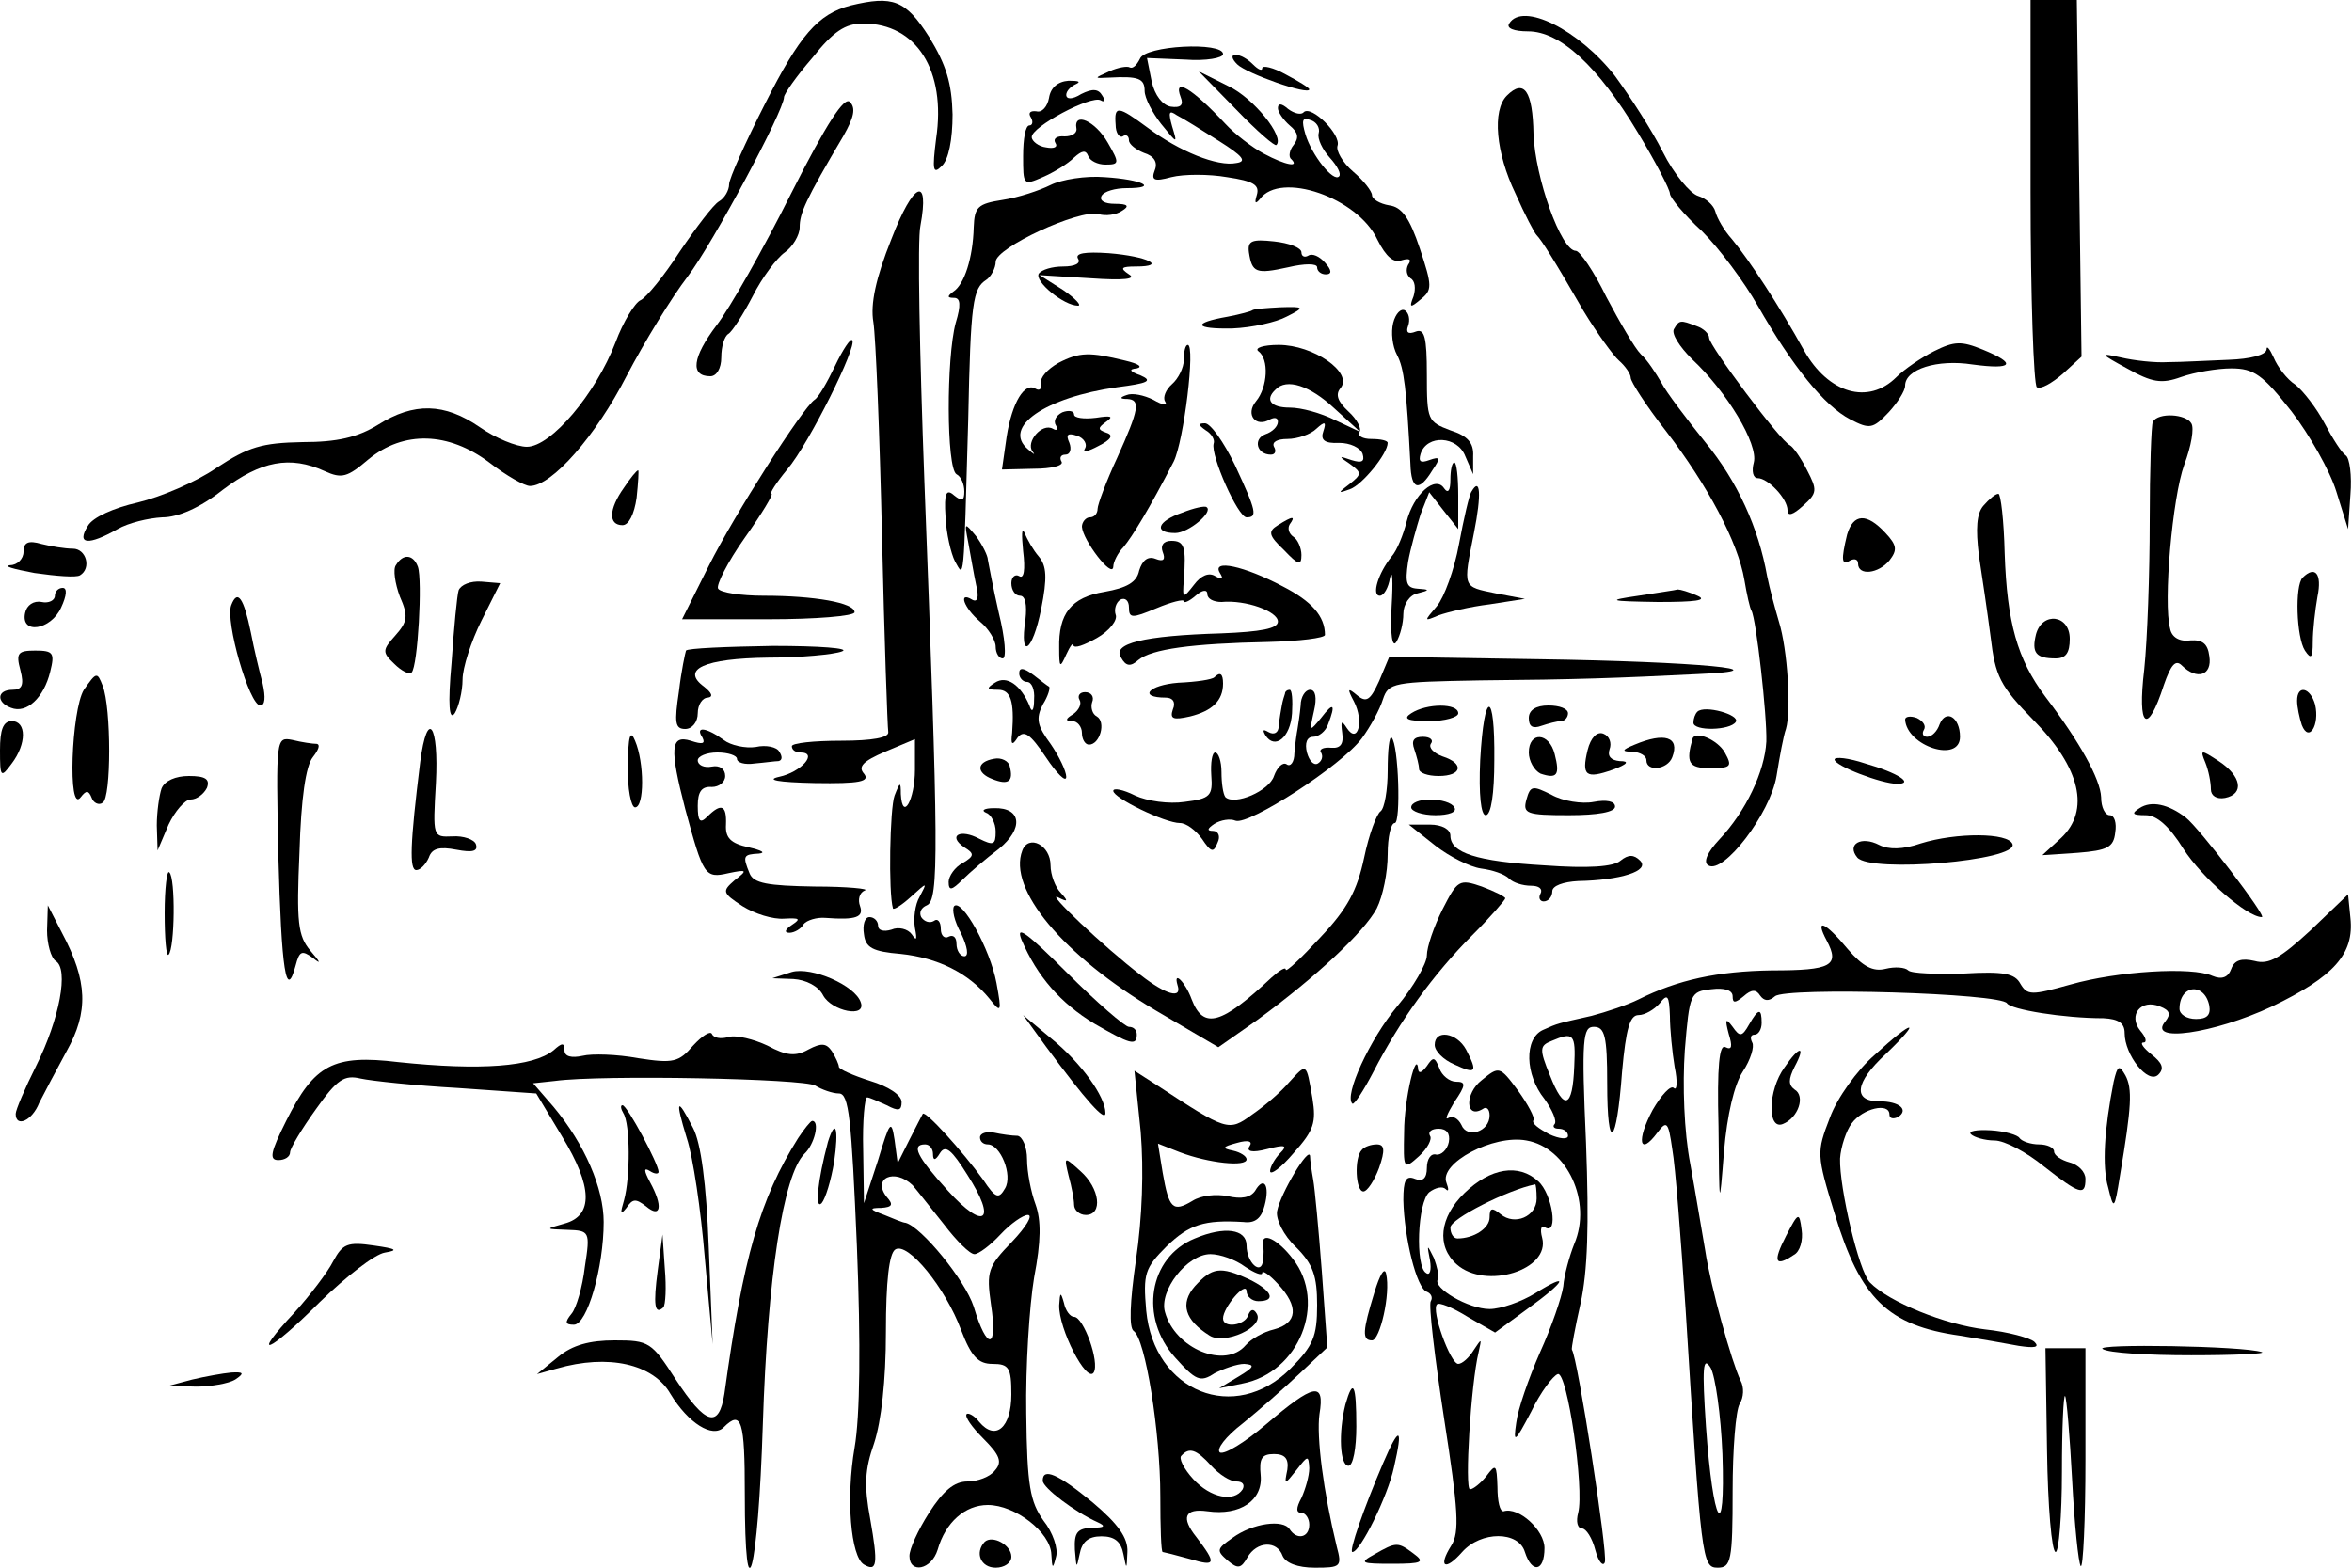 <?xml version="1.0" standalone="no"?>
<!DOCTYPE svg PUBLIC "-//W3C//DTD SVG 20010904//EN"
 "http://www.w3.org/TR/2001/REC-SVG-20010904/DTD/svg10.dtd">
<svg version="1.0" xmlns="http://www.w3.org/2000/svg"
 width="300pt" height="200pt" viewBox="0 0 300 200"
 preserveAspectRatio="xMidYMid meet">
<g transform="translate(0,200) scale(0.1,-0.1)"
fill="#000000" stroke="none">
<path d="M1085 1993 c-42 -11 -65 -38 -109 -125 -25 -49 -46 -96 -46 -103 0
-8 -6 -18 -13 -22 -7 -4 -29 -33 -50 -64 -20 -31 -43 -59 -50 -62 -7 -3 -22
-27 -32 -54 -25 -65 -82 -133 -113 -133 -13 0 -40 11 -60 25 -45 31 -84 32
-130 3 -26 -16 -52 -22 -96 -22 -52 -1 -69 -6 -110 -33 -26 -18 -71 -37 -100
-44 -31 -7 -58 -19 -64 -30 -15 -24 1 -25 38 -4 14 8 39 14 57 15 20 0 48 12
77 35 49 37 86 44 130 24 22 -10 29 -8 56 15 45 37 102 35 154 -4 22 -17 45
-30 52 -30 28 0 84 64 123 140 23 44 58 101 78 127 32 42 123 212 123 229 0 4
16 27 36 50 27 34 42 44 65 44 68 0 106 -60 93 -147 -5 -40 -4 -46 7 -35 9 8
14 34 14 66 -1 40 -8 63 -30 99 -30 47 -46 53 -100 40z"/>
<path d="M2590 1756 c0 -135 4 -247 8 -250 5 -3 19 5 33 17 l24 22 -3 228 -3
227 -30 0 -29 0 0 -244z"/>
<path d="M1925 1970 c-4 -6 6 -10 24 -10 41 0 89 -44 140 -129 23 -38 41 -73
41 -78 0 -5 18 -27 41 -48 22 -22 54 -65 71 -95 44 -77 85 -128 118 -145 25
-13 29 -12 49 9 11 12 21 27 21 34 0 21 41 34 86 27 52 -7 57 1 13 19 -27 11
-36 11 -62 -2 -16 -8 -38 -23 -48 -33 -36 -36 -87 -21 -118 34 -31 56 -71 117
-92 142 -10 11 -19 27 -21 35 -2 8 -12 17 -22 20 -10 3 -31 28 -45 56 -14 28
-42 71 -61 97 -46 59 -118 95 -135 67z"/>
<path d="M1454 1925 c-4 -8 -9 -13 -13 -11 -3 2 -15 0 -26 -5 -20 -9 -20 -9 0
-8 37 2 45 -1 45 -17 0 -9 10 -28 21 -42 21 -26 21 -26 14 -3 -5 18 -4 21 6
14 8 -4 32 -19 54 -33 30 -19 36 -26 22 -28 -24 -5 -73 15 -113 45 -38 28 -43
29 -41 4 0 -11 5 -17 9 -15 4 3 8 1 8 -5 0 -5 9 -12 19 -16 13 -4 18 -12 14
-22 -5 -13 -1 -15 21 -9 16 4 48 4 71 0 34 -5 42 -10 38 -23 -3 -10 -2 -12 4
-5 26 36 125 2 150 -52 11 -22 21 -30 31 -26 10 3 13 1 8 -6 -3 -6 -2 -13 3
-17 6 -3 7 -13 4 -23 -6 -15 -4 -15 9 -4 15 12 15 17 -1 65 -13 39 -23 53 -39
55 -12 2 -22 8 -22 13 0 5 -11 19 -24 30 -14 12 -22 27 -20 33 5 14 -33 52
-43 43 -3 -4 -12 -2 -20 4 -8 7 -13 8 -13 1 0 -5 7 -15 15 -22 11 -9 12 -16 5
-25 -5 -6 -7 -15 -3 -18 11 -11 -7 -8 -35 7 -15 8 -37 25 -49 38 -43 46 -67
60 -57 34 4 -10 0 -14 -13 -12 -10 2 -20 14 -24 32 l-6 30 49 -2 c26 -2 48 2
48 7 0 16 -100 11 -106 -6z m228 -95 c-2 -7 5 -21 14 -31 10 -11 15 -21 12
-24 -7 -8 -35 27 -43 54 -5 17 -4 22 6 18 8 -2 13 -10 11 -17z"/>
<path d="M1578 1918 c12 -12 92 -40 92 -32 0 2 -13 10 -30 19 -16 9 -30 12
-30 8 0 -4 -5 -2 -12 5 -7 7 -16 12 -22 12 -6 0 -5 -5 2 -12z"/>
<path d="M1577 1860 c26 -27 49 -47 51 -45 11 10 -29 60 -61 75 l-38 19 48
-49z"/>
<path d="M1338 1875 c-2 -11 -9 -19 -16 -17 -8 1 -11 -2 -7 -8 3 -5 2 -10 -2
-10 -5 0 -8 -17 -8 -39 0 -37 0 -38 25 -27 14 6 32 17 40 25 10 9 15 10 18 2
2 -6 12 -11 22 -11 18 0 18 2 3 28 -16 28 -44 40 -40 18 1 -6 -6 -10 -15 -10
-10 1 -15 -3 -12 -8 4 -6 -2 -8 -12 -6 -9 1 -18 8 -18 13 -1 13 76 54 88 47 5
-3 6 0 2 6 -5 9 -13 9 -27 2 -11 -7 -19 -7 -19 -1 0 5 6 11 13 14 6 3 2 4 -10
4 -14 -1 -23 -9 -25 -22z"/>
<path d="M1922 1878 c-19 -19 -14 -73 11 -125 12 -27 24 -50 27 -53 6 -6 22
-31 60 -97 17 -28 38 -57 45 -63 8 -7 15 -17 15 -22 0 -5 20 -36 45 -68 53
-69 92 -142 100 -190 3 -18 7 -36 9 -39 6 -10 20 -134 19 -167 -2 -38 -26 -89
-60 -125 -15 -16 -21 -29 -14 -33 19 -12 79 66 87 114 4 25 9 52 12 60 7 24 2
102 -9 137 -5 17 -12 43 -15 58 -11 62 -38 121 -79 171 -24 30 -50 64 -56 76
-7 12 -18 29 -26 36 -8 8 -27 41 -44 73 -16 33 -34 59 -39 59 -19 0 -52 94
-54 149 -1 55 -12 71 -34 49z"/>
<path d="M1009 1753 c-35 -70 -78 -146 -95 -168 -31 -41 -34 -65 -8 -65 8 0
14 10 14 24 0 14 4 27 9 30 5 3 19 25 31 48 12 24 31 49 41 56 10 7 19 22 19
32 0 18 7 34 56 117 13 23 16 35 8 43 -7 7 -29 -26 -75 -117z"/>
<path d="M1340 1764 c-14 -7 -41 -16 -61 -19 -32 -5 -36 -9 -37 -35 -1 -39
-12 -73 -26 -82 -8 -6 -8 -8 1 -8 8 0 9 -9 2 -32 -12 -44 -12 -185 1 -193 6
-3 10 -13 10 -22 0 -12 -3 -13 -13 -5 -10 9 -13 3 -11 -27 1 -22 7 -47 12 -57
12 -21 11 -33 17 181 3 150 6 167 23 178 6 4 12 15 12 23 0 18 106 67 131 61
9 -3 23 -1 30 4 10 6 8 9 -9 9 -13 0 -20 4 -17 10 3 6 18 10 32 10 42 0 20 11
-28 14 -24 2 -55 -3 -69 -10z"/>
<path d="M1137 1695 c-20 -50 -27 -83 -23 -106 3 -19 8 -142 11 -273 3 -131 7
-244 8 -250 1 -7 -20 -11 -60 -11 -35 0 -63 -3 -63 -7 0 -5 5 -8 11 -8 23 0 1
-25 -27 -31 -18 -4 -2 -7 45 -8 58 -1 71 2 63 12 -8 9 -1 16 27 28 l38 16 0
-39 c0 -38 -16 -67 -18 -31 0 16 -1 16 -8 -2 -6 -16 -8 -124 -2 -144 1 -2 11
4 23 15 21 19 21 19 11 0 -6 -10 -8 -28 -6 -40 3 -15 2 -17 -4 -8 -5 7 -17 10
-26 6 -10 -3 -17 -1 -17 5 0 6 -5 11 -11 11 -6 0 -9 -10 -7 -22 2 -17 11 -22
47 -25 47 -5 86 -24 113 -57 15 -19 16 -18 9 20 -8 43 -44 108 -54 98 -3 -4 0
-19 9 -35 8 -17 10 -29 4 -29 -5 0 -10 7 -10 16 0 8 -4 12 -10 9 -5 -3 -10 1
-10 10 0 9 -4 14 -9 10 -5 -3 -12 -1 -16 5 -3 6 0 12 7 15 16 6 15 71 -3 542
-6 161 -9 308 -5 325 12 65 -9 56 -37 -17z"/>
<path d="M1593 1678 c4 -26 9 -28 50 -19 21 5 37 5 37 0 0 -5 5 -9 11 -9 8 0
8 5 -1 15 -7 8 -16 12 -21 9 -5 -3 -9 -1 -9 4 0 6 -16 12 -35 14 -28 3 -34 1
-32 -14z"/>
<path d="M1375 1670 c4 -6 -4 -10 -19 -10 -14 0 -27 -4 -31 -9 -6 -10 32 -41
50 -41 5 0 -3 9 -19 20 l-30 19 65 -4 c43 -3 59 -1 49 5 -12 8 -10 10 9 10 40
0 15 13 -35 17 -30 2 -43 0 -39 -7z"/>
<path d="M1597 1604 c-1 -1 -15 -5 -31 -8 -46 -8 -43 -16 6 -15 25 1 56 8 69
15 24 12 23 13 -8 12 -18 -1 -34 -2 -36 -4z"/>
<path d="M1777 1588 c-3 -12 -1 -30 5 -41 9 -17 12 -43 17 -139 1 -33 11 -36
28 -8 11 16 10 18 -4 13 -11 -4 -14 -2 -11 8 8 25 47 23 57 -3 l10 -23 0 23
c1 17 -7 26 -29 33 -29 11 -30 13 -30 71 0 48 -3 59 -14 55 -10 -4 -13 -1 -10
7 3 8 1 17 -4 20 -5 3 -12 -4 -15 -16z"/>
<path d="M2135 1580 c-3 -6 7 -22 23 -38 45 -42 85 -109 79 -132 -3 -11 -1
-20 5 -20 13 0 38 -26 38 -41 0 -8 7 -6 20 6 18 16 18 20 5 45 -8 16 -18 30
-22 32 -12 5 -103 127 -103 137 0 5 -7 12 -16 15 -21 8 -22 8 -29 -4z"/>
<path d="M1065 1533 c-10 -21 -21 -40 -26 -43 -15 -10 -102 -146 -135 -212
l-34 -68 110 0 c60 0 110 4 110 9 0 12 -51 21 -116 21 -29 0 -55 4 -58 9 -3 4
12 34 34 65 22 31 37 56 34 56 -3 0 6 14 20 31 28 33 90 158 83 165 -2 3 -12
-12 -22 -33z"/>
<path d="M1510 1541 c0 -10 -7 -24 -15 -31 -8 -7 -12 -17 -9 -22 4 -6 -3 -5
-15 2 -12 6 -27 9 -34 6 -9 -3 -9 -5 1 -5 17 -1 15 -13 -13 -75 -14 -30 -25
-60 -25 -65 0 -6 -4 -11 -10 -11 -5 0 -10 -6 -10 -12 1 -17 39 -67 40 -51 0 6
6 18 13 25 11 13 33 49 64 109 13 26 28 149 18 149 -3 0 -5 -8 -5 -19z"/>
<path d="M1605 1552 c14 -10 12 -46 -3 -64 -14 -17 0 -34 18 -23 6 3 10 2 10
-3 0 -6 -7 -13 -16 -16 -16 -6 -11 -26 7 -26 6 0 7 5 4 10 -3 6 4 10 17 10 13
0 30 6 37 13 11 10 13 9 9 -3 -4 -11 1 -16 20 -15 14 0 27 -6 30 -14 3 -10 -1
-12 -14 -8 -17 6 -17 5 -2 -5 15 -11 15 -13 0 -25 -16 -12 -16 -13 0 -7 15 5
48 45 48 59 0 3 -9 5 -21 5 -11 0 -18 4 -15 9 3 4 -3 16 -14 26 -14 13 -17 22
-10 30 16 20 -35 55 -79 55 -20 0 -31 -4 -26 -8z m97 -73 l33 -30 -32 15 c-18
9 -43 16 -58 16 -24 0 -32 10 -18 23 14 15 44 5 75 -24z"/>
<path d="M2891 1554 c-1 -7 -21 -12 -48 -13 -27 -1 -61 -3 -78 -3 -16 -1 -43
2 -60 6 -27 6 -27 5 8 -14 32 -18 44 -20 69 -11 17 6 46 11 64 11 29 0 40 -8
77 -55 23 -30 49 -76 57 -102 l15 -48 3 44 c2 24 -1 47 -6 50 -5 3 -17 22 -27
41 -10 19 -27 41 -37 49 -11 7 -23 23 -28 35 -5 11 -9 16 -9 10z"/>
<path d="M1350 1537 c-14 -8 -24 -19 -22 -26 1 -7 -2 -10 -7 -7 -14 9 -30 -17
-37 -61 l-6 -42 41 1 c22 0 38 4 35 9 -3 5 -1 9 5 9 6 0 8 7 5 15 -5 11 -2 13
10 9 9 -3 13 -11 10 -16 -4 -6 4 -4 17 3 16 8 20 14 10 17 -11 4 -11 6 0 14
10 7 6 8 -13 5 -16 -2 -28 0 -28 4 0 5 -7 6 -15 3 -8 -4 -12 -11 -8 -17 3 -5
1 -7 -4 -4 -14 8 -35 -17 -26 -29 4 -5 2 -4 -6 3 -33 28 22 66 114 79 39 5 46
8 30 15 -14 5 -16 8 -5 9 8 2 2 6 -15 10 -45 11 -58 11 -85 -3z"/>
<path d="M2746 1462 c-2 -4 -4 -61 -4 -127 0 -66 -3 -151 -7 -189 -9 -75 4
-85 25 -20 9 26 15 33 23 25 19 -19 39 -13 35 12 -2 16 -9 21 -24 20 -14 -2
-24 4 -26 15 -9 33 3 168 18 209 9 24 13 47 9 53 -7 12 -42 14 -49 2z"/>
<path d="M1538 1451 c7 -4 12 -12 10 -17 -4 -15 31 -94 42 -94 14 0 13 7 -15
67 -14 29 -31 53 -38 53 -9 0 -9 -2 1 -9z"/>
<path d="M1850 1388 c0 -14 -3 -18 -8 -11 -11 17 -39 -7 -48 -43 -4 -16 -12
-36 -19 -44 -17 -21 -26 -50 -15 -50 5 0 11 10 13 23 3 12 4 -4 2 -37 -2 -36
1 -53 6 -45 5 8 9 24 9 36 0 12 8 24 18 26 16 4 16 5 0 6 -14 1 -16 7 -12 34
3 17 11 45 16 61 l11 28 18 -23 19 -24 0 43 c0 23 -2 42 -5 42 -3 0 -5 -10 -5
-22z"/>
<path d="M796 1378 c-20 -28 -20 -48 -2 -48 8 0 15 14 18 35 2 19 3 35 2 35
-2 0 -10 -10 -18 -22z"/>
<path d="M1877 1373 c-3 -4 -10 -35 -16 -67 -6 -33 -19 -68 -28 -79 -17 -20
-17 -20 2 -12 11 4 40 11 65 14 l45 7 -37 7 c-43 9 -42 6 -28 77 10 50 8 72
-3 53z"/>
<path d="M2530 1355 c-9 -10 -10 -30 -6 -63 4 -26 11 -73 15 -104 6 -51 12
-63 55 -107 60 -61 72 -115 35 -150 l-24 -22 45 3 c38 3 46 7 48 26 2 12 -1
22 -7 22 -6 0 -11 10 -11 23 -1 23 -27 70 -71 128 -36 48 -49 95 -52 183 -1
42 -5 76 -8 76 -4 0 -12 -7 -19 -15z"/>
<path d="M1508 1346 c-32 -11 -37 -26 -9 -26 17 0 49 27 40 33 -2 2 -16 -1
-31 -7z"/>
<path d="M1630 1330 c-13 -8 -12 -13 8 -32 18 -19 22 -20 22 -6 0 9 -5 20 -10
23 -6 4 -8 11 -5 16 8 11 4 11 -15 -1z"/>
<path d="M2356 1318 c-8 -33 -7 -40 4 -33 6 3 10 1 10 -4 0 -16 26 -13 40 4
10 13 10 19 -5 35 -24 26 -41 25 -49 -2z"/>
<path d="M1235 1308 c3 -16 7 -40 10 -54 4 -16 2 -23 -5 -19 -18 11 -11 -10
10 -28 11 -9 20 -24 20 -32 0 -8 4 -15 9 -15 5 0 3 26 -5 58 -7 31 -13 62 -14
68 0 5 -7 19 -15 30 -15 18 -15 18 -10 -8z"/>
<path d="M1305 1297 c3 -24 1 -36 -5 -32 -5 3 -10 -1 -10 -9 0 -9 5 -16 11
-16 7 0 9 -12 7 -30 -8 -53 9 -42 20 13 8 40 7 55 -3 67 -7 8 -15 22 -18 30
-4 8 -4 -2 -2 -23z"/>
<path d="M30 1296 c0 -9 -8 -17 -17 -17 -10 -1 4 -5 31 -10 28 -4 53 -6 58 -3
15 9 8 34 -9 34 -10 0 -28 3 -40 6 -17 5 -23 2 -23 -10z"/>
<path d="M1483 1296 c4 -10 1 -13 -9 -9 -10 4 -17 -2 -21 -15 -3 -15 -16 -22
-44 -27 -43 -7 -59 -28 -58 -72 0 -25 1 -26 9 -8 5 11 9 16 9 12 1 -5 14 0 30
9 16 9 27 23 24 30 -2 6 0 15 6 19 6 3 11 -1 11 -10 0 -14 4 -14 35 -1 19 8
35 12 35 9 0 -3 7 0 15 7 9 8 15 8 15 2 0 -6 8 -10 18 -10 31 3 72 -12 72 -25
0 -9 -22 -13 -72 -15 -100 -3 -140 -13 -128 -31 6 -11 12 -12 22 -3 17 14 68
21 166 23 39 1 72 5 72 9 0 24 -17 43 -54 62 -49 26 -91 35 -80 17 5 -8 3 -9
-6 -4 -8 5 -18 1 -27 -11 -14 -18 -15 -18 -13 6 3 42 1 50 -16 50 -10 0 -14
-6 -11 -14z"/>
<path d="M505 1279 c-4 -5 -1 -24 5 -40 11 -25 10 -32 -6 -50 -16 -18 -17 -21
-1 -36 9 -9 19 -14 22 -11 8 8 14 118 8 135 -6 16 -19 17 -28 2z"/>
<path d="M2937 1263 c-10 -10 -8 -76 3 -93 8 -12 10 -9 10 11 0 15 3 41 6 58
6 29 -3 40 -19 24z"/>
<path d="M585 1247 c-2 -6 -6 -48 -9 -92 -5 -55 -3 -75 4 -65 5 8 10 28 10 43
0 15 11 49 24 75 l24 48 -24 2 c-14 1 -26 -4 -29 -11z"/>
<path d="M70 1240 c0 -6 -8 -10 -17 -8 -10 2 -19 -4 -21 -14 -6 -28 33 -22 46
7 7 15 8 25 2 25 -6 0 -10 -5 -10 -10z"/>
<path d="M2090 1240 c-41 -6 -39 -7 25 -8 47 0 64 2 50 8 -11 5 -22 8 -25 8
-3 -1 -25 -4 -50 -8z"/>
<path d="M295 1228 c-8 -20 23 -128 37 -128 6 0 7 10 3 28 -4 15 -11 44 -15
65 -9 44 -17 56 -25 35z"/>
<path d="M2597 1191 c-6 -24 0 -31 25 -31 13 0 18 7 18 25 0 31 -35 35 -43 6z"/>
<path d="M875 1170 c-1 -3 -6 -26 -9 -52 -6 -40 -5 -48 8 -48 9 0 16 9 16 20
0 11 6 20 13 20 7 1 5 6 -5 14 -30 22 0 36 82 37 41 0 84 4 94 8 11 4 -29 7
-88 7 -59 -1 -109 -3 -111 -6z"/>
<path d="M26 1145 c5 -19 2 -25 -10 -25 -20 0 -21 -16 -2 -23 20 -8 42 13 50
46 6 24 4 27 -19 27 -22 0 -25 -3 -19 -25z"/>
<path d="M1759 1131 c-11 -24 -16 -28 -28 -18 -12 10 -13 9 -4 -8 13 -25 5
-55 -9 -34 -7 11 -8 9 -6 -6 2 -14 -2 -20 -14 -19 -10 1 -16 -2 -13 -6 3 -5 1
-11 -4 -14 -5 -3 -11 3 -14 14 -3 12 0 20 8 20 7 0 16 7 19 16 10 26 7 29 -9
8 -15 -18 -15 -18 -9 9 4 17 2 27 -5 27 -6 0 -12 -9 -12 -20 -1 -11 -3 -24 -4
-30 -1 -5 -3 -19 -4 -31 0 -11 -5 -18 -10 -14 -5 3 -12 -4 -16 -15 -6 -19 -50
-38 -62 -27 -3 4 -5 18 -5 32 0 14 -4 25 -8 25 -4 0 -6 -13 -5 -29 2 -26 -1
-30 -34 -34 -20 -3 -48 1 -63 8 -16 8 -28 10 -28 6 0 -9 66 -41 85 -41 8 0 20
-9 28 -20 12 -18 15 -18 20 -5 4 8 1 15 -6 15 -8 0 -7 3 2 9 8 5 20 7 27 4 17
-6 135 70 161 105 11 15 23 37 27 50 7 21 13 22 124 24 122 1 176 3 277 8 116
5 -1 16 -202 19 l-191 3 -13 -31z"/>
<path d="M1300 1141 c0 -6 5 -11 10 -11 6 0 10 -10 9 -22 0 -15 -3 -18 -6 -8
-11 26 -29 39 -44 29 -11 -7 -11 -9 4 -9 16 0 21 -14 18 -55 -2 -15 0 -17 7
-6 8 10 16 5 36 -25 14 -21 26 -33 26 -25 0 7 -9 26 -20 42 -17 23 -19 32 -10
50 7 11 10 22 8 23 -2 1 -11 8 -20 15 -12 9 -18 10 -18 2z"/>
<path d="M107 1120 c-16 -26 -21 -160 -4 -137 7 9 10 9 14 -1 2 -6 9 -10 14
-6 11 6 11 121 0 149 -7 18 -8 18 -24 -5z"/>
<path d="M1549 1136 c-3 -3 -23 -6 -46 -7 -38 -3 -52 -19 -16 -19 9 0 13 -6 9
-15 -4 -12 0 -14 22 -9 28 7 42 20 42 42 0 13 -4 15 -11 8z"/>
<path d="M1377 1107 c3 -5 -1 -13 -8 -18 -10 -6 -11 -9 -1 -9 6 0 12 -7 12
-15 0 -8 4 -15 9 -15 14 0 22 29 10 36 -6 3 -8 12 -6 18 3 7 -1 13 -9 13 -7 0
-10 -5 -7 -10z"/>
<path d="M1639 1115 c-1 -3 -3 -9 -4 -15 -1 -5 -3 -17 -4 -26 0 -9 -6 -12 -13
-8 -7 4 -8 3 -4 -4 12 -19 32 -3 34 28 1 17 0 30 -3 30 -3 0 -6 -2 -6 -5z"/>
<path d="M2930 1106 c0 -8 3 -22 6 -31 9 -23 23 0 17 26 -6 22 -23 26 -23 5z"/>
<path d="M1800 1090 c-11 -7 -5 -10 23 -10 20 0 37 5 37 10 0 13 -40 13 -60 0z"/>
<path d="M1888 1030 c-2 -44 1 -70 7 -70 7 0 11 28 11 70 1 91 -13 91 -18 0z"/>
<path d="M1950 1084 c0 -11 5 -14 16 -10 9 3 20 6 25 6 5 0 9 5 9 10 0 6 -11
10 -25 10 -16 0 -25 -6 -25 -16z"/>
<path d="M2165 1092 c-3 -3 -5 -9 -5 -14 0 -11 47 -10 54 1 6 9 -40 22 -49 13z"/>
<path d="M2430 1082 c2 -34 70 -56 70 -22 0 25 -18 36 -26 16 -3 -9 -10 -16
-16 -16 -5 0 -7 4 -4 9 3 5 -1 11 -9 15 -8 3 -15 2 -15 -2z"/>
<path d="M0 1043 c0 -35 1 -36 15 -17 19 25 19 54 0 54 -11 0 -15 -11 -15 -37z"/>
<path d="M536 1028 c-13 -105 -14 -138 -5 -138 5 0 12 7 16 16 4 12 14 14 35
10 21 -4 28 -2 25 7 -2 6 -16 11 -30 10 -25 -1 -25 -1 -21 68 4 75 -11 96 -20
27z"/>
<path d="M801 1023 c-1 -29 4 -53 9 -53 12 0 12 57 0 85 -6 15 -9 6 -9 -32z"/>
<path d="M896 1059 c4 -8 0 -9 -15 -4 -26 8 -27 -10 -7 -87 23 -85 25 -89 55
-82 24 5 25 4 8 -9 -16 -14 -16 -16 10 -33 16 -10 39 -17 53 -16 20 1 22 0 10
-8 -9 -6 -10 -10 -3 -10 6 0 15 5 18 11 4 5 17 9 28 8 39 -3 49 1 44 15 -3 8
-1 17 6 20 7 2 -22 5 -64 5 -60 1 -78 4 -83 17 -9 22 -8 24 12 25 9 1 4 4 -13
8 -23 5 -30 12 -29 29 1 25 -6 28 -24 10 -9 -9 -12 -6 -12 14 0 18 5 25 18 24
9 0 17 6 17 14 0 9 -7 14 -17 12 -10 -2 -18 2 -18 8 0 5 11 10 25 10 14 0 25
-4 25 -8 0 -5 10 -8 23 -6 12 1 26 3 30 3 5 1 5 6 1 12 -3 6 -17 9 -30 6 -13
-2 -32 2 -41 9 -22 16 -37 18 -27 3z"/>
<path d="M2025 1043 c-8 -33 -2 -37 32 -25 19 7 22 11 9 11 -11 1 -16 6 -13
15 3 8 0 17 -8 20 -8 3 -16 -5 -20 -21z"/>
<path d="M355 909 c4 -148 10 -186 22 -141 5 19 8 20 22 10 11 -9 10 -6 -3 9
-16 19 -18 36 -14 126 2 68 8 110 17 121 7 9 10 16 5 17 -5 0 -19 2 -31 5 -21
4 -21 3 -18 -147z"/>
<path d="M1770 1017 c0 -25 -4 -48 -9 -52 -5 -3 -15 -30 -21 -59 -9 -42 -21
-65 -56 -102 -24 -26 -44 -45 -44 -41 0 4 -8 -1 -18 -10 -64 -60 -87 -67 -102
-28 -8 22 -24 38 -18 18 6 -18 -15 -12 -47 13 -46 35 -124 109 -105 99 12 -6
13 -5 3 6 -7 7 -13 23 -13 35 0 26 -28 40 -36 19 -19 -49 52 -134 170 -204
l80 -47 50 35 c74 54 136 112 152 142 8 16 14 46 14 69 0 22 4 40 9 40 8 0 5
100 -4 109 -3 2 -5 -16 -5 -42z"/>
<path d="M1804 1044 c3 -9 6 -20 6 -25 0 -5 11 -9 25 -9 30 0 33 16 5 25 -11
4 -18 11 -15 16 4 5 -1 9 -10 9 -12 0 -15 -5 -11 -16z"/>
<path d="M1950 1040 c0 -11 7 -23 15 -27 21 -7 25 -2 18 25 -7 28 -33 29 -33
2z"/>
<path d="M2085 1050 c-17 -7 -17 -9 -2 -9 9 -1 17 -5 17 -11 0 -15 27 -12 33
4 10 26 -10 32 -48 16z"/>
<path d="M2159 1058 c-9 -31 -5 -38 22 -38 27 0 29 2 19 20 -9 16 -37 28 -41
18z"/>
<path d="M1268 1032 c-23 -4 -23 -18 -2 -26 20 -8 27 -3 22 16 -1 7 -11 12
-20 10z"/>
<path d="M2340 1031 c0 -8 60 -31 80 -31 22 0 1 14 -41 26 -21 7 -39 9 -39 5z"/>
<path d="M2813 1027 c4 -10 7 -25 7 -34 0 -8 7 -13 18 -11 25 5 21 28 -8 47
-23 15 -24 15 -17 -2z"/>
<path d="M206 994 c-3 -9 -6 -30 -6 -47 l1 -32 14 33 c8 17 21 32 28 32 8 0
17 7 21 15 4 11 -2 15 -23 15 -17 0 -31 -6 -35 -16z"/>
<path d="M1947 980 c-5 -18 0 -20 54 -20 37 0 59 4 59 11 0 7 -11 9 -27 6 -15
-3 -40 1 -54 9 -24 12 -27 12 -32 -6z"/>
<path d="M1800 970 c0 -5 14 -10 31 -10 17 0 28 4 24 10 -3 6 -17 10 -31 10
-13 0 -24 -4 -24 -10z"/>
<path d="M2729 969 c-11 -7 -9 -9 8 -9 14 0 30 -14 48 -43 23 -36 81 -87 100
-87 7 0 -80 114 -97 127 -22 17 -44 22 -59 12z"/>
<path d="M1258 963 c6 -2 12 -13 12 -24 0 -17 -3 -18 -21 -9 -24 13 -41 4 -19
-11 13 -8 13 -11 -2 -20 -10 -5 -18 -17 -18 -24 0 -12 4 -11 18 3 9 9 30 27
46 39 32 26 29 53 -6 52 -13 0 -17 -3 -10 -6z"/>
<path d="M1831 921 c18 -14 44 -27 58 -29 15 -2 30 -7 36 -13 5 -5 17 -9 28
-9 10 0 15 -4 12 -10 -3 -5 -1 -10 4 -10 6 0 11 6 11 13 0 7 14 12 33 13 54 1
92 13 79 26 -8 8 -15 8 -25 0 -9 -8 -42 -10 -97 -6 -87 5 -120 16 -120 38 0 8
-11 14 -26 14 l-27 0 34 -27z"/>
<path d="M2450 924 c-23 -8 -41 -8 -53 -2 -23 12 -42 1 -28 -16 17 -20 205 -4
198 17 -5 15 -72 15 -117 1z"/>
<path d="M210 835 c0 -32 2 -56 5 -53 8 8 9 98 1 105 -3 4 -6 -20 -6 -52z"/>
<path d="M1840 840 c-11 -22 -20 -48 -20 -59 0 -10 -17 -40 -38 -65 -35 -42
-68 -114 -57 -124 2 -2 14 16 27 41 33 64 76 124 126 174 23 23 42 45 42 47 0
2 -14 9 -30 15 -29 10 -31 8 -50 -29z"/>
<path d="M2947 813 c-38 -35 -53 -44 -71 -39 -17 4 -26 1 -30 -10 -4 -11 -12
-14 -24 -9 -26 12 -121 6 -181 -11 -50 -14 -55 -14 -64 1 -7 13 -21 16 -72 13
-35 -1 -67 0 -71 4 -4 4 -17 5 -29 2 -16 -4 -29 3 -48 25 -29 35 -43 41 -27
11 17 -32 6 -38 -70 -38 -69 -1 -120 -12 -170 -37 -14 -7 -41 -16 -60 -21 -44
-10 -42 -9 -62 -18 -24 -11 -23 -57 2 -88 10 -14 16 -28 13 -32 -3 -3 -1 -6 5
-6 7 0 12 -4 12 -9 0 -5 -11 -4 -24 2 -13 7 -23 14 -20 18 2 3 -7 20 -20 38
-23 31 -24 31 -46 13 -22 -17 -21 -50 1 -37 5 4 9 0 9 -8 0 -21 -29 -30 -36
-12 -4 8 -11 12 -16 9 -6 -4 -2 5 7 20 15 22 15 26 2 26 -8 0 -18 8 -21 17 -6
15 -8 15 -16 3 -6 -8 -10 -10 -11 -5 -2 29 -18 -37 -18 -79 -1 -48 -1 -49 19
-31 11 10 17 22 14 26 -3 5 2 9 11 9 10 0 15 -6 13 -17 -2 -10 -10 -17 -16
-16 -7 2 -12 -6 -12 -17 0 -13 -5 -18 -15 -14 -12 5 -15 -2 -15 -27 1 -48 17
-113 30 -117 5 -2 8 -7 5 -12 -3 -4 5 -72 17 -150 18 -116 20 -145 9 -162 -17
-27 -8 -33 14 -8 24 27 72 27 80 0 9 -28 25 -25 25 5 0 23 -33 53 -52 47 -5
-1 -8 13 -8 31 -1 29 -2 30 -14 14 -7 -9 -17 -17 -21 -17 -7 0 1 134 11 175 4
18 4 18 -6 3 -6 -10 -15 -18 -20 -18 -10 0 -35 69 -27 76 2 3 20 -4 39 -16
l35 -20 41 30 c50 36 55 48 10 20 -18 -11 -44 -20 -58 -20 -27 0 -73 27 -66
38 2 4 -1 16 -5 27 -9 18 -9 18 -5 -3 2 -12 0 -20 -5 -16 -14 8 -11 90 4 103
8 6 17 8 21 4 4 -4 4 0 1 8 -10 25 60 62 102 54 52 -9 84 -78 61 -132 -6 -15
-13 -40 -14 -54 -2 -14 -15 -52 -30 -85 -14 -32 -28 -72 -30 -89 -4 -27 -2
-26 19 14 12 25 28 46 34 48 12 4 34 -146 26 -177 -3 -11 -1 -20 5 -20 5 0 13
-12 17 -28 4 -15 10 -21 12 -15 4 11 -35 263 -42 271 -1 1 4 28 11 59 9 41 11
99 7 205 -6 134 -4 148 10 148 14 0 17 -12 17 -72 0 -90 12 -81 19 15 5 55 10
72 21 72 8 0 20 7 27 15 10 13 12 10 13 -16 0 -17 3 -47 6 -65 4 -19 3 -31 -1
-27 -4 4 -16 -9 -27 -28 -21 -39 -17 -60 6 -29 12 16 14 14 19 -21 4 -22 11
-114 17 -204 20 -321 21 -330 41 -330 17 0 19 9 19 98 0 53 4 103 9 111 5 8 6
21 1 30 -11 23 -38 119 -45 166 -4 22 -12 72 -19 110 -8 41 -10 101 -7 145 6
73 7 75 34 78 16 2 27 -1 27 -9 0 -9 3 -9 14 0 10 9 16 9 21 1 5 -7 11 -8 19
-1 14 12 288 4 296 -9 5 -8 72 -19 123 -19 19 -1 27 -6 27 -19 0 -28 30 -66
43 -53 8 8 5 15 -9 26 -10 8 -15 15 -10 15 5 0 3 7 -4 15 -16 20 1 41 25 31
13 -5 14 -10 7 -19 -24 -28 61 -16 136 19 79 38 105 67 100 113 l-3 30 -48
-46z m-129 -96 c2 -12 -3 -17 -17 -17 -12 0 -21 6 -21 13 0 31 32 34 38 4z
m-810 -77 c-2 -54 -13 -58 -31 -12 -14 34 -13 38 2 44 28 12 31 9 29 -32z
m189 -495 c4 -118 -12 -91 -21 35 -5 75 -4 91 6 75 6 -11 13 -60 15 -110z"/>
<path d="M60 813 c0 -17 5 -35 11 -39 17 -10 5 -74 -25 -134 -14 -28 -26 -56
-26 -61 0 -18 21 -9 30 14 6 12 22 42 35 66 28 50 27 89 -6 151 l-18 35 -1
-32z"/>
<path d="M1303 801 c20 -47 50 -81 93 -107 45 -26 54 -29 54 -14 0 6 -4 10
-10 10 -5 0 -41 31 -79 69 -51 51 -66 62 -58 42z"/>
<path d="M1010 760 l-25 -8 27 -1 c16 -1 32 -9 38 -21 11 -20 55 -29 48 -9 -7
22 -63 46 -88 39z"/>
<path d="M2231 693 c-9 -16 -12 -16 -21 -3 -9 12 -10 10 -5 -9 5 -16 4 -21 -4
-17 -8 5 -11 -24 -9 -101 1 -106 1 -107 7 -32 4 47 13 85 24 102 10 15 15 32
12 37 -3 6 -2 10 3 10 5 0 9 7 9 15 0 19 -4 19 -16 -2z"/>
<path d="M1334 665 c51 -69 76 -97 76 -85 0 21 -31 64 -69 95 l-36 30 29 -40z"/>
<path d="M884 666 c-18 -21 -25 -23 -70 -16 -27 5 -59 6 -71 3 -14 -3 -23 -1
-23 7 0 10 -3 10 -14 0 -26 -21 -93 -26 -198 -15 -83 10 -107 -3 -143 -75 -20
-40 -22 -50 -10 -50 8 0 15 4 15 10 0 5 15 30 33 55 27 38 36 44 57 39 14 -3
70 -9 124 -12 l100 -7 33 -55 c39 -64 40 -101 3 -111 -25 -7 -25 -7 4 -8 28
-1 29 -2 22 -47 -3 -26 -11 -53 -17 -60 -9 -11 -8 -14 3 -14 17 0 38 73 38
131 0 43 -24 99 -64 147 l-26 30 28 3 c59 8 318 3 332 -6 8 -5 22 -10 30 -10
13 0 16 -32 23 -195 5 -125 4 -217 -3 -257 -11 -64 -5 -139 12 -149 17 -10 18
1 8 58 -8 43 -7 63 5 97 9 28 15 79 15 142 0 64 4 100 12 105 16 10 64 -49 84
-103 13 -34 22 -43 40 -43 21 0 24 -5 24 -39 0 -42 -20 -60 -41 -35 -6 8 -14
12 -16 10 -3 -3 7 -17 21 -31 21 -21 25 -30 15 -41 -6 -8 -22 -14 -35 -14 -17
0 -31 -12 -49 -40 -14 -22 -25 -46 -25 -55 0 -23 28 -18 36 8 10 35 35 57 64
57 35 0 80 -35 81 -63 1 -19 2 -19 6 -3 3 10 -4 31 -16 46 -17 24 -21 44 -22
137 -1 59 4 137 10 173 9 47 9 73 2 93 -6 16 -11 42 -11 58 0 16 -6 29 -12 30
-7 0 -21 2 -30 4 -10 2 -18 -1 -18 -6 0 -5 4 -9 10 -9 16 0 32 -39 22 -56 -8
-14 -12 -13 -28 11 -26 36 -74 89 -77 84 -1 -2 -9 -17 -17 -33 l-15 -30 -4 30
c-4 26 -6 24 -21 -26 l-18 -55 -1 68 c-1 37 2 67 5 67 3 0 14 -5 25 -10 15 -8
19 -7 19 4 0 9 -17 20 -40 27 -22 7 -40 15 -40 18 0 3 -4 12 -9 20 -7 10 -13
11 -30 2 -16 -9 -28 -8 -52 5 -17 8 -40 14 -50 11 -10 -3 -19 -1 -21 4 -2 4
-12 -2 -24 -15z m306 -138 c0 -9 3 -9 9 1 7 11 15 4 35 -28 38 -59 22 -72 -25
-20 -40 44 -47 59 -29 59 6 0 10 -6 10 -12z m-26 -40 c6 -7 24 -30 40 -50 16
-21 33 -38 39 -38 5 0 20 11 33 25 13 14 29 25 35 25 7 0 -2 -15 -20 -34 -31
-32 -33 -38 -27 -80 9 -58 -5 -60 -22 -3 -11 34 -67 102 -87 107 -3 0 -15 5
-27 10 -19 7 -20 9 -4 9 14 1 16 4 7 14 -19 24 10 37 33 15z"/>
<path d="M2391 654 c-22 -19 -48 -55 -57 -80 -17 -44 -17 -47 6 -122 33 -109
68 -143 160 -156 25 -4 59 -10 75 -13 20 -3 27 -2 20 5 -5 5 -34 13 -63 16
-51 6 -123 35 -147 60 -14 14 -39 121 -38 158 1 15 8 36 15 45 14 19 48 27 48
11 0 -5 5 -6 11 -3 14 9 2 20 -24 20 -34 0 -31 24 8 60 48 46 36 45 -14 -1z"/>
<path d="M1830 667 c0 -8 11 -19 25 -25 28 -13 30 -10 15 19 -12 22 -40 26
-40 6z"/>
<path d="M2276 638 c-21 -29 -22 -80 -2 -72 20 8 29 36 15 44 -8 6 -8 13 0 29
15 28 6 27 -13 -1z"/>
<path d="M1644 619 c-10 -12 -31 -30 -47 -41 -30 -22 -32 -21 -122 38 l-28 18
8 -78 c4 -49 2 -109 -6 -163 -8 -55 -9 -87 -3 -91 15 -10 34 -129 34 -211 0
-39 1 -71 3 -71 1 0 17 -4 35 -9 33 -10 34 -6 8 28 -20 25 -15 37 14 33 42 -6
71 14 68 46 -2 21 1 27 17 27 14 0 19 -6 17 -20 -4 -20 -4 -20 12 0 14 18 15
19 16 2 0 -10 -5 -27 -10 -38 -7 -13 -7 -19 0 -19 5 0 10 -7 10 -15 0 -17 -16
-20 -25 -6 -8 13 -47 8 -73 -11 -20 -14 -21 -16 -6 -29 13 -11 17 -10 25 4 12
21 38 22 45 2 4 -9 19 -15 41 -15 33 0 35 1 28 27 -17 70 -26 140 -22 169 7
42 -7 39 -68 -13 -27 -23 -53 -39 -59 -36 -5 4 7 20 29 37 21 17 54 46 73 64
l35 33 -7 97 c-4 53 -9 106 -11 117 -2 11 -4 25 -4 30 -1 14 -38 -48 -42 -70
-2 -10 8 -31 24 -46 22 -22 27 -37 27 -74 0 -40 -5 -52 -34 -81 -71 -71 -174
-30 -184 74 -4 47 -2 54 26 82 29 28 48 34 98 31 15 -2 23 5 27 21 7 26 -1 38
-12 19 -6 -9 -18 -11 -35 -7 -15 3 -34 1 -45 -6 -25 -15 -30 -10 -38 36 l-6
37 28 -11 c37 -14 85 -19 85 -9 0 4 -8 9 -17 11 -15 3 -14 5 5 10 14 4 20 2
16 -4 -5 -7 3 -9 22 -4 23 6 27 5 17 -5 -7 -7 -13 -18 -13 -23 0 -6 14 4 30
23 26 29 29 39 24 70 -8 46 -7 45 -30 20z m-99 -489 c10 -11 24 -20 32 -20 8
0 11 -4 8 -10 -11 -17 -41 -11 -63 13 -12 13 -19 27 -15 30 10 11 19 8 38 -13z"/>
<path d="M2696 620 c-12 -61 -15 -108 -7 -135 7 -29 8 -29 15 15 15 89 16 111
7 128 -8 14 -10 13 -15 -8z"/>
<path d="M795 580 c9 -14 9 -82 1 -111 -5 -17 -5 -20 3 -10 8 12 12 12 25 2
19 -16 22 0 5 31 -8 15 -8 19 0 14 6 -4 11 -4 11 -1 0 10 -40 85 -46 85 -3 0
-2 -5 1 -10z"/>
<path d="M876 548 c8 -24 18 -92 23 -153 l10 -110 -5 124 c-3 81 -10 133 -20
152 -21 41 -23 36 -8 -13z"/>
<path d="M1018 548 c-49 -78 -70 -152 -94 -326 -7 -45 -24 -40 -62 18 -31 48
-34 50 -78 50 -32 0 -54 -6 -72 -21 l-27 -22 25 7 c66 19 123 6 145 -32 23
-38 54 -57 68 -43 23 23 27 8 27 -84 0 -166 17 -102 23 88 6 188 26 318 53
345 13 12 20 42 10 42 -2 0 -10 -10 -18 -22z"/>
<path d="M1056 543 c-13 -49 -17 -87 -8 -78 5 6 12 29 16 53 6 42 2 57 -8 25z"/>
<path d="M2514 553 c4 -4 18 -8 30 -8 13 0 41 -15 63 -33 46 -36 53 -38 53
-16 0 9 -9 18 -20 21 -11 3 -20 9 -20 14 0 5 -9 9 -19 9 -11 0 -22 4 -25 8 -2
4 -19 9 -37 10 -18 1 -29 -1 -25 -5z"/>
<path d="M1737 533 c-10 -10 -8 -53 2 -53 5 0 14 14 20 30 8 23 7 30 -3 30 -7
0 -16 -3 -19 -7z"/>
<path d="M1363 500 c4 -14 7 -31 7 -37 0 -7 7 -13 15 -13 22 0 18 34 -7 56
-21 19 -21 19 -15 -6z"/>
<path d="M1868 478 c-32 -31 -36 -68 -10 -91 37 -33 120 -7 109 34 -3 11 -1
17 4 13 17 -10 9 43 -9 59 -25 23 -61 17 -94 -15z m92 -7 c0 -23 -28 -35 -46
-20 -11 9 -14 8 -14 -4 0 -14 -20 -27 -41 -27 -5 0 -9 6 -9 14 0 11 73 48 108
55 1 1 2 -8 2 -18z"/>
<path d="M2278 423 c-17 -33 -14 -40 10 -24 8 4 12 19 10 32 -3 23 -4 23 -20
-8z"/>
<path d="M1524 420 c-59 -24 -71 -101 -25 -152 26 -29 32 -32 50 -20 12 6 29
12 38 12 14 -1 13 -4 -7 -16 l-25 -15 30 6 c72 14 108 103 64 159 -19 25 -40
35 -38 19 1 -5 1 -14 0 -21 -2 -20 -21 -3 -21 19 0 21 -28 25 -66 9z m64 -36
c12 -8 22 -12 22 -8 0 4 9 -2 20 -14 27 -29 25 -50 -5 -58 -13 -3 -29 -12 -36
-20 -26 -31 -90 -5 -103 42 -8 27 28 74 58 74 12 0 32 -7 44 -16z"/>
<path d="M1524 359 c-19 -22 -13 -43 19 -63 19 -12 70 11 60 28 -4 7 -8 6 -11
-2 -4 -13 -32 -17 -32 -4 0 14 29 48 30 35 0 -7 7 -13 15 -13 24 0 17 14 -12
28 -37 17 -47 15 -69 -9z"/>
<path d="M425 391 c-7 -14 -30 -44 -49 -65 -58 -62 -34 -53 32 13 33 32 70 61
83 63 18 3 14 5 -14 9 -34 5 -40 2 -52 -20z"/>
<path d="M839 380 c-6 -45 -4 -58 7 -48 3 3 4 26 2 49 l-3 44 -6 -45z"/>
<path d="M1753 351 c-15 -49 -16 -61 -3 -61 10 0 24 59 18 85 -2 9 -8 -1 -15
-24z"/>
<path d="M1351 335 c-1 -30 35 -100 44 -86 8 13 -13 71 -25 71 -5 0 -11 8 -13
18 -4 14 -5 14 -6 -3z"/>
<path d="M2682 279 c7 -5 58 -8 113 -8 55 0 96 2 90 4 -23 8 -215 11 -203 4z"/>
<path d="M2611 150 c1 -72 6 -130 11 -130 4 0 8 46 8 102 0 56 2 99 4 97 2 -2
6 -51 9 -107 3 -57 8 -106 11 -110 3 -3 6 58 6 136 l0 142 -25 0 -26 0 2 -130z"/>
<path d="M245 240 l-30 -8 35 -1 c19 0 42 4 50 9 12 8 11 10 -5 9 -11 -1 -33
-5 -50 -9z"/>
<path d="M1716 208 c-9 -36 -7 -78 4 -78 6 0 10 23 10 50 0 54 -4 63 -14 28z"/>
<path d="M1764 133 c-24 -56 -44 -113 -39 -113 10 0 45 71 53 108 12 52 7 54
-14 5z"/>
<path d="M1330 111 c0 -9 41 -40 70 -53 11 -5 9 -7 -7 -7 -19 -1 -23 -6 -22
-28 2 -24 2 -25 6 -6 3 16 11 23 28 23 17 0 25 -7 28 -23 4 -20 4 -20 5 3 1
18 -12 36 -44 63 -45 37 -64 45 -64 28z"/>
<path d="M1256 33 c-13 -14 -5 -33 14 -33 11 0 20 6 20 14 0 15 -24 28 -34 19z"/>
<path d="M1753 17 c-20 -11 -17 -12 23 -12 38 0 42 2 27 13 -20 15 -22 15 -50
-1z"/>
</g>
</svg>

